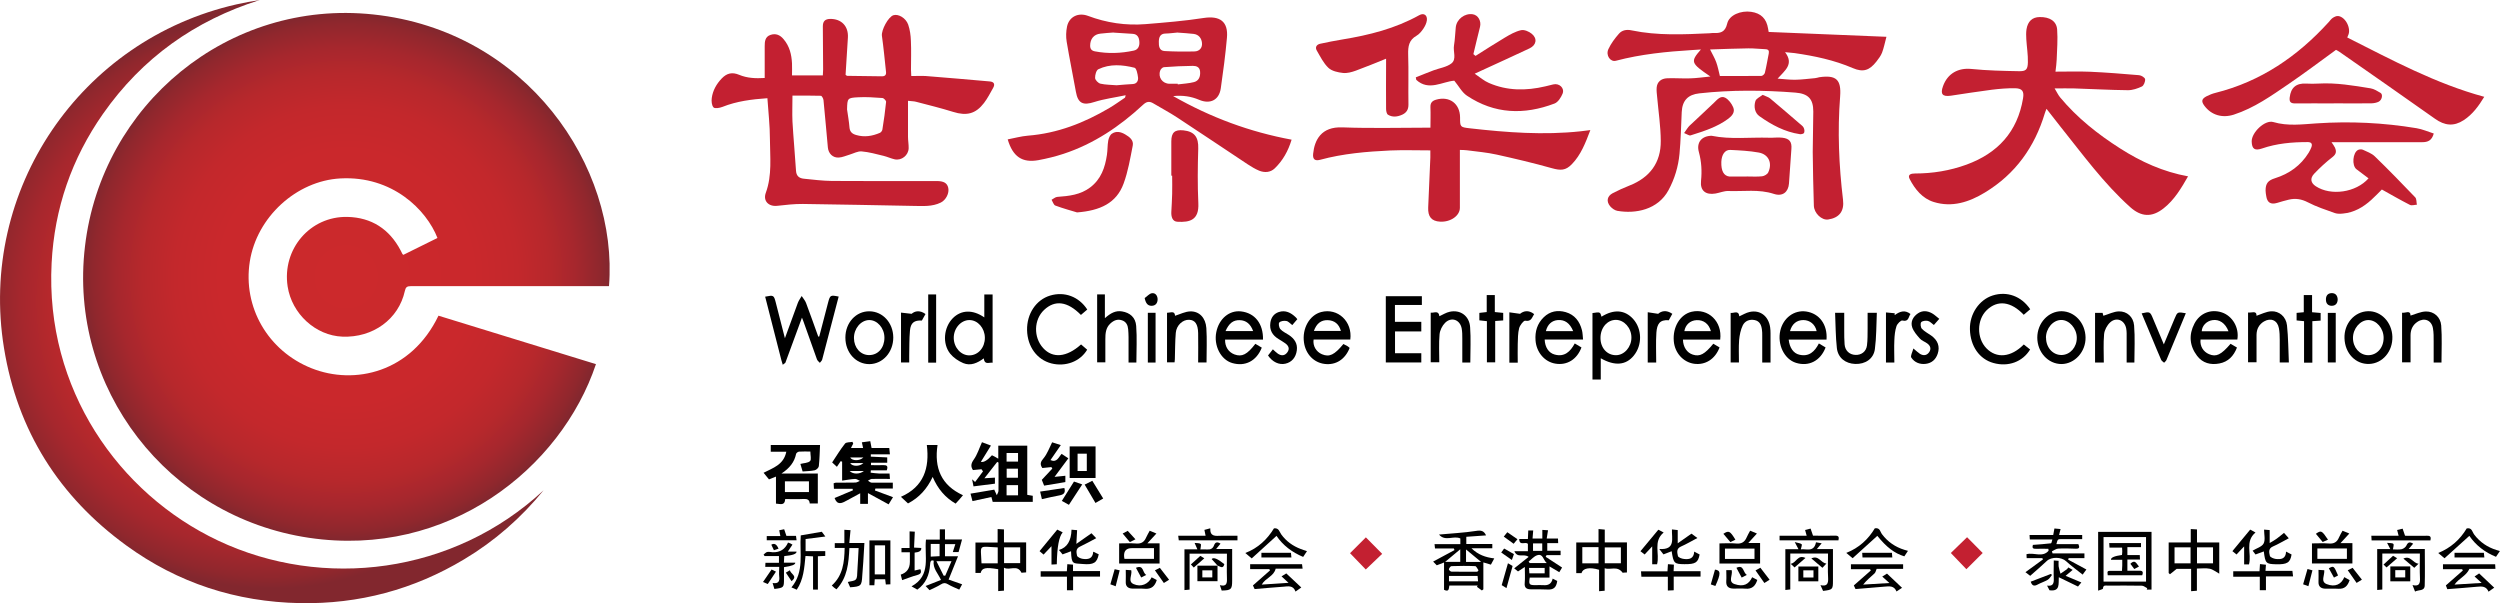 <svg xmlns="http://www.w3.org/2000/svg" xmlns:xlink="http://www.w3.org/1999/xlink" id="Layer_2" data-name="Layer 2" viewBox="0 0 268.31 64.74"><defs><style>      .logo-wcec-1 {        fill: #c32031;      }      .logo-wcec-2 {        fill: url(#radial-gradient-2);      }      .logo-wcec-3 {        fill: url(#radial-gradient);      }    </style><radialGradient id="radial-gradient" cx="37.16" cy="29.71" fx="37.16" fy="29.71" r="28.3" gradientUnits="userSpaceOnUse"><stop offset="0" stop-color="#cc292c"></stop><stop offset=".48" stop-color="#ca282c"></stop><stop offset=".65" stop-color="#c3282c"></stop><stop offset=".77" stop-color="#b7282c"></stop><stop offset=".87" stop-color="#a6272d"></stop><stop offset=".96" stop-color="#90272d"></stop><stop offset="1" stop-color="#82272e"></stop></radialGradient><radialGradient id="radial-gradient-2" cx="29.17" cy="32.37" fx="29.17" fy="32.37" r="30.81" xlink:href="#radial-gradient"></radialGradient></defs><g id="Layer_1-2" data-name="Layer 1"><g><g><path class="logo-wcec-3" d="m65.36,30.71c-2.74,0-5.44,0-8.14,0-4.38,0-8.75,0-13.13,0-.41,0-.55.11-.64.52-.67,3.03-3.42,5.03-6.7,4.9-2.88-.11-5.43-2.45-5.88-5.39-.61-4,2.41-7.55,6.42-7.46,2.58.06,4.5,1.3,5.71,3.6.07.13.12.26.19.38.01.03.05.04.1.09,1.21-.6,2.43-1.2,3.66-1.81-1.17-3.01-4.84-6.7-10.43-6.39-4.7.26-8.96,4.14-9.71,8.92-.77,4.89,1.95,9.59,6.62,11.45,4.64,1.85,10.71.44,13.63-5.64,5.63,1.73,11.26,3.46,16.9,5.2-3.75,11.2-15.87,20.85-30.79,18.64-15.19-2.25-25.86-16.07-24.05-31.28C10.9,11.23,24.48-.1,40.05,1.55c16.49,1.75,26.33,16.35,25.31,29.16Z"></path><path class="logo-wcec-2" d="m58.34,52.62c-2.41,2.96-5.25,5.45-8.53,7.41-5.42,3.25-11.3,4.82-17.61,4.7-6.84-.13-13.09-2.15-18.63-6.18C6.33,53.29,1.87,46.22.43,37.36-2.34,20.41,8.61,4.27,25.38.47c.83-.19,1.66-.34,2.5-.47-6.97,2.2-12.62,6.22-16.82,12.21-3.37,4.81-5.22,10.17-5.52,16.03-.7,13.49,7.18,24.73,17.87,29.78,11.25,5.31,25.24,3.61,34.93-5.4Z"></path></g><g><path class="logo-wcec-1" d="m97.84,8.16c.55,0,1.04-.03,1.53,0,2.29.18,4.57.38,6.85.58.47.04.59.3.37.69-.31.55-.6,1.12-.98,1.62-.9,1.18-1.88,1.41-3.31.96-1.32-.41-2.66-.74-4-1.09-.22-.06-.46-.05-.85-.1,0,1.33,0,2.59,0,3.85,0,.42.08.83.07,1.24-.02.76-.76,1.35-1.5,1.19-.4-.09-.78-.27-1.18-.37-.78-.19-1.57-.41-2.36-.48-.41-.04-.85.21-1.28.34-.39.11-.78.3-1.18.32-.64.04-1.11-.43-1.17-1.08-.16-1.7-.3-3.39-.47-5.09-.02-.17-.18-.46-.28-.46-1-.03-2.01-.02-3.05-.02,0,.97-.04,1.88,0,2.78.1,1.76.27,3.51.38,5.27.03.58.34.82.84.87,1,.1,2.01.23,3.01.24,3.74.03,7.49.01,11.23.01.78,0,1.14.21,1.26.73.13.57-.25,1.31-.8,1.58-.93.46-1.93.37-2.92.36-3.96-.07-7.92-.16-11.88-.21-.92-.01-1.84.1-2.76.2-.93.1-1.54-.53-1.22-1.4.69-1.89.45-3.84.44-5.77,0-1.44-.17-2.88-.27-4.38-1.7.12-3.29.32-4.82.93-.3.12-.82.21-.96.06-.2-.21-.24-.68-.19-1.02.11-.8.5-1.49,1.06-2.08.56-.59,1.14-.71,1.88-.4.86.36,1.76.4,2.74.34,0-1.16,0-2.28,0-3.4,0-.52.04-1.02.61-1.22.57-.2,1.04,0,1.42.46.64.75.85,1.64.9,2.58.02.41,0,.83,0,1.3h3.31c0-.21.03-.42.03-.63,0-1.54-.02-3.09-.03-4.63,0-.55.24-.79.79-.8,1.21-.01,1.97.78,1.9,2-.08,1.32-.16,2.65-.25,4,.05.03.12.11.18.11,1.24.02,2.49.03,3.73.05.33,0,.47-.16.43-.48-.14-1.29-.26-2.59-.44-3.87-.08-.59.68-2.05,1.25-2.21.52-.15,1.31.29,1.57,1.01.19.55.27,1.15.29,1.74.05,1.03.01,2.06.01,3.09,0,.21.02.43.03.68Zm-6.93,3.59c.09.64.21,1.29.26,1.93.04.48.3.69.72.81.88.26,1.72.12,2.54-.23.12-.05.25-.22.27-.35.16-.99.3-1.98.4-2.98.01-.13-.25-.4-.39-.41-.86-.06-1.74-.13-2.6-.08-1.17.06-1.17.11-1.2,1.29Z"></path><path class="logo-wcec-1" d="m183.55,8.2c-2.1-1.43-2.15-1.57-1-2.89-.37.03-.64.05-.91.06-2.77.17-5.52.44-8.21,1.15-.6.16-1.12-.58-.81-1.25.28-.6.69-1.15,1.13-1.65.33-.38.81-.48,1.36-.36,2.78.58,5.59.44,8.4.31.12,0,.24-.04.35-.03.76.04,1.29-.06,1.51-1.01.21-.92,1.47-1.42,2.57-1.26,1.06.15,1.65.74,1.82,1.81.02.11.04.23.06.35,4.17.17,8.31.34,12.64.52-.18.67-.28,1.2-.47,1.7-.13.34-.37.65-.6.95-.75.96-1.42,1.19-2.54.71-2-.86-4.1-1.3-6.24-1.61-.31-.04-.62-.06-1.03-.1.99,1.3-.03,1.97-.8,2.84.7.05,1.3.13,1.89.12.71-.01,1.42-.11,2.12-.17.16-.01.31-.07.46-.1,1.82-.26,2.38.25,2.24,2.07-.29,3.71-.13,7.4.31,11.08.15,1.22-.39,1.94-1.6,2.12-.68.1-1.51-.67-1.53-1.49-.06-1.92-.1-3.84-.12-5.76,0-1.45.06-2.89.06-4.34,0-1.36-.55-1.92-1.92-2.03-3.44-.27-6.88-.3-10.31.08-1.22.13-1.83.77-1.89,2-.07,1.5-.1,3.01-.24,4.5-.13,1.36-.52,2.67-1.18,3.89-1.14,2.11-3.54,2.56-5.49,2.22-.28-.05-.58-.27-.77-.49-.44-.53-.33-1.09.28-1.41.58-.3,1.17-.57,1.78-.81,2.19-.86,3.39-2.45,3.37-4.8-.01-1.57-.25-3.15-.39-4.72-.03-.33-.08-.67-.05-1,.05-.59.45-.97,1.13-1,.83-.03,1.66.04,2.49.01.68-.02,1.35-.12,2.16-.2Zm1.04-.04c1.48,0,2.96,0,4.44-.01.13,0,.35-.19.38-.33.17-.69.28-1.39.42-2.08.06-.3-.04-.45-.36-.46-.61-.02-1.22-.1-1.83-.09-1.35.02-2.7.07-4.11.12.26.52.5.92.66,1.36.17.46.26.95.4,1.51Z"></path><path class="logo-wcec-1" d="m234.84,18.91c-.75,1.31-1.48,2.54-2.62,3.44-1.27,1.01-2.42.94-3.61-.13-2.85-2.56-5.08-5.64-7.46-8.61-.49-.62-.97-1.24-1.51-1.93-.08.2-.14.33-.18.47-1.09,3.63-3.16,6.53-6.43,8.51-1.69,1.03-3.53,1.63-5.49,1.02-1.21-.37-2.02-1.36-2.59-2.47-.25-.49.16-.59.57-.59,1.9,0,3.74-.3,5.53-.95,3.36-1.23,5.47-3.52,6.07-7.11.13-.76-.08-1.08-.87-1.09-.83-.01-1.66.06-2.48.16-1.47.19-2.93.42-4.4.64-.9.13-1.15-.17-.84-1.02.49-1.37,1.64-1.99,3.04-1.85,1.69.17,3.39.21,5.09.24.78.02.96-.17.98-.95.02-.83-.12-1.65-.17-2.48-.02-.35-.03-.72.02-1.06.14-.87.63-1.31,1.41-1.32,1.07-.02,1.81.43,1.88,1.33.08,1.08-.01,2.17-.05,3.26-.01.37-.07.74-.13,1.27,1.27,0,2.5-.04,3.71.01,1.76.08,3.52.22,5.27.37.24.02.62.26.64.43.03.25-.14.68-.34.78-.47.22-1.01.41-1.52.4-1.92-.02-3.84-.13-5.75-.19-.65-.02-1.3,0-2.1,0,.23.38.38.7.59.96,1.83,2.2,4.04,3.95,6.44,5.48,2.24,1.43,4.61,2.51,7.31,3Z"></path><path class="logo-wcec-1" d="m125.92,10.32c4.05,2.3,8.22,3.84,12.7,4.67-.37,1.23-.95,2.25-1.81,3.08-.47.45-1.09.48-1.67.25-.43-.18-.84-.43-1.24-.69-2.52-1.67-5.03-3.36-7.56-5.02-.82-.54-1.7-1-2.55-1.51-.44-.27-.75-.2-1.13.16-2.49,2.31-5.27,4.18-8.52,5.25-.88.29-1.79.51-2.7.68-1.73.31-2.74-.37-3.29-2.23.73-.14,1.45-.34,2.17-.4,3.17-.25,6.03-1.37,8.74-2.97.58-.34,1.12-.74,1.68-1.11.02-.02.02-.07.07-.26-1.17.25-2.3.39-3.37.73-1.2.39-1.75.15-1.97-1.1-.32-1.79-.69-3.57-.99-5.37-.09-.53-.07-1.11.04-1.64.23-1.06,1.22-1.52,2.24-1.14,1.99.75,4.06,1.06,6.18.89,2.08-.17,4.18-.34,6.24-.66,1.74-.27,2.66.38,2.5,2.13-.16,1.81-.4,3.62-.66,5.42-.18,1.26-1.14,1.74-2.33,1.23-.85-.36-1.72-.5-2.77-.4Zm-6.41-6.83c-.42.03-.91.06-1.41.12-.7.07-1.1.57-1.1,1.29,0,.35.15.54.5.61,1.4.27,2.8.22,4.19-.08.49-.11.63-.53.59-.97-.03-.44-.21-.81-.74-.83-.65-.04-1.3-.08-2.03-.13Zm6.9,0c-.4.03-.85.1-1.3.11-.59,0-.73.39-.74.86-.01.47.03.99.63,1.02,1.07.06,2.15.07,3.22.04.52-.02.84-.4.78-.92-.05-.49-.34-.89-.89-.96-.55-.07-1.1-.09-1.71-.14Zm-6.56,5.66c.59-.05,1.16-.1,1.73-.13.45-.03.59-.37.56-.69-.04-.38-.17-1.01-.38-1.06-1.29-.32-2.63-.44-3.88.16-.23.11-.36.62-.35.94.01.22.33.55.57.61.57.13,1.17.12,1.74.17Zm6.55-.16v.07c.59-.08,1.19-.1,1.75-.25.52-.14.69-.59.65-1.12-.04-.51-.41-.62-.78-.62-1.04.01-2.07.06-3.11.14-.14.01-.34.21-.39.36-.26.72.23,1.41,1,1.42.3,0,.59,0,.89,0Z"></path><path class="logo-wcec-1" d="m170.68,13.97c-.52,1.37-1.01,2.65-1.98,3.65-.68.7-1.21.69-2.15.43-1.96-.55-3.94-1.02-5.93-1.46-1.04-.23-2.11-.32-3.17-.46-.23-.03-.46-.03-.77-.04v1.34c0,1.58,0,3.17,0,4.75,0,.04,0,.08,0,.12,0,.85-.99,1.55-2.12,1.49-.93-.05-1.33-.54-1.28-1.54.08-1.78.16-3.56.23-5.34.01-.25,0-.51,0-.77-1.48,0-2.9-.05-4.31.01-2.53.12-5.05.33-7.52,1-.56.15-.81-.06-.75-.64.15-1.49.87-2.93,3.14-2.84,3.12.12,6.25.03,9.45.03,0-.77.03-1.48,0-2.19-.02-.47.19-.69.6-.81,1.44-.42,2.57.42,2.58,1.9,0,1.03,0,1.05,1.05,1.17,3.96.45,7.92.75,11.9.32.31-.03.62-.08,1.05-.13Z"></path><path class="logo-wcec-1" d="m250.22,15.25c.17.26.29.41.37.58.18.4.16.7-.25,1.02-.7.54-1.36,1.15-1.97,1.79-.48.51-.37,1,.17,1.35,1.62,1.06,4.31.68,5.66-.85-.44-.33-.87-.65-1.3-.98-.51-.4-.4-1.78.18-2.07.14-.07.37-.08.51-.02.44.21.94.38,1.28.71,1.48,1.43,2.91,2.91,4.34,4.4.16.17.12.52.18.79-.25.01-.55.12-.75.02-1-.51-1.97-1.07-3.01-1.65-.32.32-.71.73-1.13,1.11-.87.79-1.85,1.36-3.04,1.47-.29.03-.61.04-.87-.05-.98-.35-1.99-.68-2.91-1.16-.68-.35-1.33-.45-2.04-.28-.42.1-.84.22-1.26.35-.68.2-1.06-.04-1.16-.74-.03-.2-.07-.39-.07-.59,0-.77.27-1.09,1.01-1.32,1.53-.48,2.76-1.36,3.61-2.73.11-.18.21-.38.29-.58.14-.37.02-.57-.39-.57-1.67,0-3.32.14-4.91.69-.77.26-1.08.05-1.1-.75-.03-.96,1.42-2.36,2.32-2.09,1.56.46,3.11.24,4.66.14,3.59-.24,7.16-.07,10.71.52.62.1,1.22.37,1.85.57-.21.77-.65.93-1.24.93-2.97,0-5.94,0-8.91,0-.24,0-.47,0-.81,0Z"></path><path class="logo-wcec-1" d="m251.93,4.03c4.77,2.4,9.46,4.94,14.69,6.36-.59.97-1.24,1.88-2.21,2.51-1.06.69-2.03.59-3.07-.15-3.4-2.41-6.83-4.79-10.25-7.18-.13-.09-.27-.16-.38-.22-1.71,1.24-3.36,2.49-5.08,3.66-1.86,1.27-3.7,2.58-5.88,3.29-1.24.4-2.41.06-3.16-.94-.36-.48-.31-.75.23-1.03.3-.15.62-.28.94-.36,4.87-1.22,8.81-3.91,12.15-7.58.15-.16.27-.35.45-.47.17-.11.39-.22.58-.2.81.09,1.44,1.38,1.06,2.1-.02.05-.04.1-.08.2Z"></path><path class="logo-wcec-1" d="m158.36,6c1.05-.66,2.08-1.33,3.14-1.96.55-.33,1.13-.66,1.74-.8.35-.08.86.14,1.16.39.62.51.49,1.21-.24,1.56-1.7.8-3.41,1.58-5.11,2.36-.19.09-.38.18-.78.36.59.4,1.02.78,1.52.99,1.96.86,4,.85,6.05.37.29-.07.58-.14.86-.21.64-.16,1.25.39,1,1-.17.41-.49.91-.86,1.05-3.26,1.24-6.44,1.14-9.4-.84-.54-.36-.87-1.02-1.36-1.61-1.27.09-2.74,1.15-4.08-.09-.02-.09-.03-.18-.05-.27.63-.25,1.26-.51,1.9-.75.64-.24,1.4-.34,1.92-.74.59-.46.16-1.29.28-1.94.11-.64.12-1.3.19-1.95.1-.87.96-1.52,1.82-1.39.59.09.94.74.78,1.36-.25.97-.47,1.94-.71,2.92.08.06.16.12.23.19Z"></path><path class="logo-wcec-1" d="m148.76,6.3c-1.12.45-2.17.89-3.24,1.28-.44.16-.94.3-1.39.25-.54-.06-1.19-.2-1.56-.55-.53-.5-.87-1.21-1.25-1.86-.2-.35-.02-.63.35-.72.79-.17,1.58-.33,2.38-.46,2.88-.47,5.69-1.17,8.27-2.61.48-.27.88-.02.82.54-.04.32-.2.64-.38.91-.2.29-.44.59-.74.76-.81.46-.91,1.14-.89,1.99.06,1.8,0,3.61.03,5.41,0,.54-.22.86-.67,1.07-.51.23-1.05.3-1.53,0-.14-.09-.2-.41-.2-.63-.02-1.58,0-3.17,0-4.75,0-.21,0-.43,0-.62Z"></path><path class="logo-wcec-1" d="m183.74,14.58c1.97.4,4.06.14,6.13.2.47.02.95-.06,1.42,0,.77.09,1.03.44.97,1.2-.08,1.24-.17,2.48-.26,3.72-.07.91-.68,1.42-1.62,1.11-1.62-.53-3.25-.25-4.88-.31-.46-.02-.92.19-1.39.27-1.05.18-1.66-.31-1.55-1.35.11-1.06.05-2.07-.23-3.1-.29-1.04.31-1.75,1.41-1.75Zm3.72,4.38s0-.01,0-.02c.55,0,1.11.04,1.66-.02.24-.03.57-.22.66-.43.46-1,.03-1.93-1.03-2.12-1-.18-2.03-.23-3.06-.28-.57-.02-.92.52-.95,1.28-.03.98.26,1.51.88,1.58.06,0,.12,0,.18,0,.55,0,1.1,0,1.66,0Z"></path><path class="logo-wcec-1" d="m115.57,22.79c-.56-.17-1.45-.41-2.31-.73-.18-.07-.27-.4-.4-.62.21-.11.41-.3.62-.31,1.25-.09,2.48-.22,3.53-1.02,1.16-.88,1.59-2.13,1.79-3.49.08-.51.05-1.03.14-1.53.05-.26.18-.59.38-.73.47-.33.98-.21,1.45.07.46.27.92.62.8,1.2-.27,1.37-.5,2.77-.98,4.07-.77,2.11-2.53,2.91-5.02,3.1Z"></path><path class="logo-wcec-1" d="m125.71,18.85c0-1.22,0-2.45,0-3.67,0-.95.36-1.29,1.3-1.19,1.21.13,1.63.75,1.59,1.96-.06,1.95-.08,3.91.01,5.86.09,1.8-.9,2.07-2.25,1.99-.54-.03-.67-.55-.65-1.04.03-.65.08-1.3.09-1.95.02-.65,0-1.3,0-1.96-.03,0-.07,0-.1,0Z"></path><path d="m107.02,49.58c-.43.55-.86,1.09-1.37,1.75.45-.03.78-.05,1.13-.07v.65c-.77.1-1.52.19-2.3.29-.05-.27-.1-.51-.15-.76.11.1.21.19.32.29.28-.38.57-.76.85-1.14-.05-.08-.11-.15-.16-.23-.3.03-.6.06-.92.09-.26-.4-.21-.7.09-1.13.38-.53.58-1.2.88-1.86.3.11.6.23.96.36-.38.62-.73,1.18-1.08,1.75q.47.11,1.19-.71c.09.05.2.1.3.15.1.06.2.11.38.22v-1.4h3.11v5.28c.21.04.38.07.59.1v.65h-4.3c-.04-.15-.08-.31-.14-.52-.66.14-1.31.29-2.03.44-.07-.26-.14-.51-.21-.8.87-.15,1.7-.29,2.55-.43.02.04.04.09.06.14.07.15.14.31.21.46.06-.16.18-.32.18-.48.02-1.01,0-2.02,0-3.03l-.15-.07Zm1.01,3.58h1.23v-1.09h-1.23v1.09Zm1.22-1.89v-.97h-1.21v.97h1.21Zm-1.22-1.73h1.23v-.92h-1.23v.92Z"></path><path d="m87.93,36.1c.32-1.22.63-2.44.95-3.65.21-.78.25-.8,1.13-.62-.59,2.25-1.17,4.51-1.77,6.76-.03.13-.17.23-.25.35-.11-.12-.26-.23-.31-.37-.49-1.35-.97-2.71-1.45-4.07-.03-.09-.07-.18-.16-.41-.62,1.7-1.2,3.27-1.78,4.84-.09.07-.18.14-.28.22-.05-.17-.11-.33-.15-.5-.58-2.27-1.16-4.54-1.74-6.81.91-.18.93-.17,1.14.63.31,1.22.62,2.44.98,3.83.5-1.38.94-2.59,1.39-3.8.1-.26.27-.49.41-.73.16.25.37.48.47.75.45,1.2.88,2.41,1.31,3.61.04,0,.08-.02.11-.02Z"></path><path d="m84.27,53.56c-.04.74-.52.52-.99.49v-2.9c-.29.12-.51.2-.75.3-.18-.22-.37-.45-.58-.71,1-.52,2.16-.85,2.44-2.26h-1.67v-.72h5.29c-.04.78-.05,1.53-.13,2.27-.02.17-.26.4-.44.44-.42.09-.85.09-1.3.13-.09-.32-.17-.58-.24-.81.37-.1.82-.09,1.04-.31.16-.16.03-.62.03-1.02-.42,0-.82-.02-1.2.01-.12,0-.31.14-.33.24-.18.88-.69,1.53-1.57,2.11h3.9v3.21h-.87c-.02-.39-.25-.5-.65-.48-.65.04-1.3.01-1.98.01Zm-.03-.75h2.58v-1.15h-2.58v1.15Z"></path><path class="logo-wcec-1" d="m250.47,11.1c-1.39,0-2.77-.02-4.16,0-.5,0-.62-.2-.57-.64.12-1.06.7-1.55,1.77-1.49.43.02.87.03,1.31,0,1.89-.11,3.75.21,5.6.51.37.06.73.29,1.07.49.27.16.17.74-.19.94-.23.12-.52.17-.79.18-1.35.02-2.69,0-4.04,0Z"></path><path d="m105.64,34.06v-2.46h.89v7.33c-.38-.06-.86.28-.95-.47-.67.5-1.41.84-2.2.51-.52-.22-1.05-.58-1.4-1.01-.87-1.09-.69-2.83.28-3.81.89-.89,2.12-.96,3.39-.08Zm.06,2.18c-.01-1.03-.76-1.89-1.66-1.89-.92,0-1.7.9-1.68,1.94.02,1.03.79,1.87,1.7,1.85.94-.02,1.65-.85,1.64-1.9Z"></path><path d="m171.8,38.44v2.29h-.89v-7.13c.82-.13.83-.12.97.39,1.32-.83,2.51-.74,3.4.25.96,1.07.99,2.8.06,3.93-.84,1.03-2.04,1.14-3.54.28Zm3.29-2.22c0-1.02-.78-1.89-1.67-1.89-.93,0-1.66.86-1.65,1.95,0,1.07.72,1.85,1.67,1.84.89,0,1.66-.89,1.65-1.9Z"></path><path d="m160.16,58.38v.46h-2.24c.72.7,1.51.98,2.45,1.09-.13.24-.23.44-.36.67-.26-.08-.5-.15-.81-.24v2.89l-.16.12-.53-.39s.05-.09.08-.14h-3.04c-.07.26.02.75-.57.46v-2.93c-.28.11-.51.2-.78.3-.14-.14-.27-.28-.39-.4.78-.42,1.54-.82,2.29-1.23-.02-.06-.05-.12-.07-.18h-2.02c-.02-.14-.03-.28-.05-.46h2.77v-.61c-.71-.35-1.62.37-2.29-.42,1.39-.13,2.69-.19,3.97-.39.54-.09.85-.02,1.08.48-.7.05-1.39.1-2.12.15v.77h2.81Zm-1.61,2.98s.09-.1.13-.15c-.12-.16-.23-.44-.35-.45-.85-.04-1.7-.03-2.55,0-.1,0-.25.2-.28.33-.02.07.17.26.27.26.93.02,1.85.01,2.78.01Zm.08,1.03c-.02-.24-.04-.41-.05-.58h-3.07v.58h3.12Zm-3.53-2.09h1.62v-1.35c-.53.44-1.02.85-1.62,1.35Zm3.86.01c-.61-.51-1.12-.93-1.62-1.34v1.34h1.62Z"></path><path d="m217.21,33.8c-1.37-1.46-2.83-1.64-3.99-.51-1.07,1.04-1.09,3-.03,4.09,1.09,1.12,2.64.98,4.01-.41.22.18.45.36.68.54-.81,1.33-2.35,1.89-3.93,1.45-1.51-.41-2.49-1.81-2.53-3.62-.04-1.64.99-3.17,2.45-3.63,1.53-.48,3.07.07,4.02,1.48-.22.19-.46.39-.69.59Z"></path><path d="m116.03,36.97c.22.19.44.38.65.56-.76,1.28-2.33,1.86-3.85,1.47-1.54-.4-2.56-1.8-2.6-3.56-.04-1.76.97-3.27,2.48-3.72,1.53-.46,3.08.11,3.98,1.5-.22.19-.45.39-.68.58-1.44-1.46-2.78-1.64-3.95-.54-1.11,1.04-1.16,2.93-.11,4.09,1.03,1.14,2.52,1.01,4.07-.38Z"></path><path d="m149.72,37.91h2.82v.99h-3.81v-7.11h3.87v.94h-2.89v1.81h2.83v1.03h-2.82v2.34Z"></path><path d="m165.78,36.44c.03.82.43,1.44,1.07,1.61,1.05.29,1.68-.3,2.16-1.19.27.16.5.3.72.43-.48,1.28-1.54,1.94-2.78,1.74-1.17-.18-2.06-1.22-2.15-2.5-.07-.95.18-1.8.88-2.48.67-.65,1.49-.8,2.36-.55.96.28,1.5.99,1.74,1.93.08.3.08.62.12,1.01h-4.11Zm3.06-.9c-.36-.87-.9-1.24-1.64-1.19-.65.05-1.11.46-1.29,1.19h2.93Z"></path><path d="m191.97,36.45c.09.87.51,1.48,1.15,1.62,1.03.24,1.64-.33,2.09-1.21.27.16.5.3.72.43-.55,1.44-1.8,2.08-3.18,1.65-1.26-.39-2.02-1.97-1.68-3.46.32-1.37,1.49-2.23,2.77-2.05,1.42.21,2.31,1.4,2.19,3.02h-4.06Zm.14-.91h2.86c-.16-.73-.72-1.18-1.42-1.19-.71,0-1.23.41-1.44,1.19Z"></path><path d="m135.54,36.45h-4.06c-.02.77.37,1.35,1.01,1.59.8.29,1.35.02,2.24-1.14.23.14.46.27.69.41-.57,1.44-1.79,2.06-3.18,1.65-1.23-.36-2-1.88-1.7-3.33.29-1.43,1.4-2.35,2.65-2.21,1.49.17,2.4,1.32,2.36,3.04Zm-4.01-.92h2.96c-.28-.77-.76-1.15-1.43-1.17-.7-.02-1.15.32-1.53,1.17Z"></path><path d="m144.92,36.44h-3.94c-.1.69.28,1.32.9,1.58.79.33,1.33.08,2.3-1.1.15.08.3.15.45.24.08.05.15.12.22.18-.48,1.23-1.48,1.87-2.68,1.72-1.16-.14-2.04-1.05-2.22-2.3-.22-1.5.59-2.94,1.84-3.27,1.78-.47,3.38,1.01,3.13,2.95Zm-3.91-.92h2.9c-.2-.74-.69-1.14-1.42-1.16-.7-.02-1.19.35-1.48,1.16Z"></path><path d="m184.62,36.45h-4c.02.8.43,1.41,1.06,1.61.75.24,1.27-.03,2.2-1.17.22.13.45.27.67.4-.48,1.26-1.53,1.92-2.74,1.75-1.16-.17-2.06-1.16-2.17-2.41-.14-1.53.68-2.88,1.91-3.17,1.78-.41,3.31,1.04,3.07,2.98Zm-1-.91c-.22-.79-.79-1.22-1.54-1.18-.68.03-1.19.49-1.31,1.18h2.86Z"></path><path d="m239.4,36.9c.21.12.42.25.68.4-.35.91-.94,1.53-1.89,1.71-.94.18-1.8-.04-2.39-.82-.81-1.07-.91-2.25-.29-3.45.59-1.14,1.77-1.6,2.95-1.21,1.14.38,1.88,1.64,1.66,2.91h-3.95c-.08.7.29,1.31.91,1.57.77.33,1.3.07,2.31-1.11Zm-.23-1.35c-.34-.88-.99-1.31-1.73-1.19-.63.1-1.11.6-1.14,1.19h2.88Z"></path><path d="m118.6,34.13c.6-.53,1.14-.82,1.81-.71.86.14,1.46.64,1.53,1.56.1,1.29.02,2.6.02,3.93h-.84c0-.92,0-1.83,0-2.74,0-.28-.02-.55-.04-.83-.04-.44-.21-.81-.66-.96-.49-.17-.89.01-1.25.34-.5.46-.54,1.07-.54,1.7,0,.81,0,1.62,0,2.47h-.88v-7.29h.83v2.53Z"></path><path d="m164.06,59.77c-.52-.41-1.18.19-1.53-.61h1.45v-.78c-.23-.31-.92.27-.93-.53h.93c.01-.31.03-.6.04-.92h.53c-.02.29-.04.55-.07.87h1.05v-.93c.24.01.42.02.61.04-.05.31-.09.57-.14.89h1.21c0,.18.02.32.02.49h-1.17v.82h1.43v.47h-1.51c-.03.06-.06.12-.09.18.57.38,1.15.75,1.76,1.15-.06.1-.16.27-.3.5-.34-.2-.68-.4-1.05-.62v1.2h-2.12c-.12.74-.06.81.61.81.28,0,.56-.02.83,0,.53.05.89-.12,1.02-.7.18.09.34.17.49.25-.1.72-.4.96-1.08.92-.57-.03-1.15-.02-1.72-.02-.47,0-.75-.14-.69-.7.05-.53.01-1.07.01-1.7-.27.18-.49.32-.73.48-.15-.13-.3-.25-.41-.33.53-.42,1.03-.82,1.55-1.23Zm1.95.67c-.41-.37-.4-1.05-1.03-.85-.35.11-.62.45-.92.68l.11.16h1.85Zm-.23.51h-1.68c.02.23.03.42.04.58h1.64v-.58Zm-.26-2.63h-.99v.8h.99v-.8Z"></path><path d="m90.73,36.23c0-1.6,1.14-2.84,2.59-2.82,1.43.02,2.54,1.24,2.55,2.81,0,1.59-1.13,2.85-2.57,2.86-1.45,0-2.57-1.24-2.57-2.84Zm4.19.01c0-1.03-.77-1.91-1.65-1.89-.88.02-1.63.91-1.62,1.94.01,1.04.71,1.82,1.63,1.82.96,0,1.64-.78,1.64-1.86Z"></path><path d="m251.62,36.31c-.06-1.57,1.06-2.86,2.51-2.91,1.4-.05,2.58,1.17,2.63,2.73.05,1.58-1.05,2.88-2.49,2.93-1.45.05-2.6-1.13-2.65-2.76Zm4.2-.05c0-1.02-.76-1.91-1.64-1.91-.87,0-1.65.91-1.65,1.92,0,1.03.72,1.84,1.62,1.85.95.01,1.67-.79,1.67-1.85Z"></path><path d="m221.25,39.07c-1.44,0-2.6-1.27-2.6-2.84,0-1.56,1.19-2.84,2.61-2.83,1.41.02,2.54,1.26,2.57,2.81.03,1.54-1.16,2.85-2.58,2.86Zm-1.66-2.81c0,1.05.74,1.86,1.68,1.84.91-.02,1.63-.84,1.62-1.85,0-1-.81-1.92-1.67-1.91-.88,0-1.65.91-1.64,1.92Z"></path><path d="m262,38.91h-.81c0-.73,0-1.48,0-2.22,0-.49.01-1-.08-1.48-.16-.86-.94-1.15-1.66-.67-.5.33-.73.82-.74,1.41-.01.97,0,1.93,0,2.94h-.91v-5.33c.36.07.89-.33.91.31.54-.16,1.09-.43,1.65-.44.86-.02,1.57.6,1.64,1.5.1,1.31.03,2.63.03,3.98Z"></path><path d="m235.16,61.05h-1.55c-.3.24-.51.41-.72.58-.05-.04-.09-.08-.14-.13v-3.28h2.37v-1.44c.25.01.46.02.67.04v1.4h2.39v3.35c-.39-.21-.69-.47-1.02-.53-.43-.09-.89-.02-1.38-.02v2.38c-.17.01-.36.03-.62.05v-2.4Zm-1.78-.59h1.72v-1.72h-1.72v1.72Zm2.41-1.72v1.72h1.72v-1.72h-1.72Z"></path><path d="m157.79,38.91h-.85c0-.87,0-1.71,0-2.56,0-.37,0-.76-.07-1.12-.19-.93-1.11-1.25-1.78-.58-.31.31-.55.8-.59,1.23-.09.98-.03,1.97-.03,3h-.92v-5.32c.37.04.85-.29.93.38.36-.16.72-.4,1.11-.48,1.14-.25,2.11.44,2.19,1.66.09,1.24.02,2.49.02,3.79Z"></path><path d="m241.26,33.54c.4.06.93-.26.92.35.51-.17,1.03-.45,1.57-.48.86-.05,1.6.58,1.7,1.51.14,1.31.14,2.63.2,3.98h-.98c0-.83,0-1.63,0-2.44,0-.41-.01-.83-.09-1.24-.15-.84-.86-1.15-1.6-.72-.54.32-.79.82-.8,1.43-.01.97,0,1.93,0,2.95h-.91v-5.34Z"></path><path d="m169.17,61.5v-3.28h2.39v-1.44c.27.03.49.05.67.06v1.37h2.38v3.23c-.17,0-.37.02-.46.03-.57-.79-1.3-.27-1.93-.48v2.41c-.21.02-.37.03-.6.05v-2.3c-1.02-.31-1.76-.17-1.88.36h-.57Zm.65-2.78v1.74h1.74v-1.74h-1.74Zm4.14.03h-1.73v1.7h1.73v-1.7Z"></path><path d="m107.76,58.21h2.37v3.22c-.18.02-.35.03-.5.04-.46-.93-1.24-.2-1.88-.54v2.46c-.21.02-.37.03-.62.05v-2.35c-1.34-.23-1.75-.15-1.88.4h-.56v-3.26h2.38v-1.45c.24.01.46.03.68.04v1.38Zm-2.42,2.25h1.74v-1.71c-2.16-.1-1.81-.37-1.74,1.71Zm4.15-1.72h-1.73v1.7h1.73v-1.7Z"></path><path d="m190.04,38.91h-.91c0-.99,0-1.96,0-2.92,0-.2,0-.39-.03-.59-.06-.5-.23-.94-.79-1.05-.55-.11-1.04.1-1.27.57-.23.48-.34,1.04-.39,1.57-.06.78-.02,1.58-.02,2.41h-.89v-5.32c.35.06.85-.33.93.37.37-.16.72-.39,1.11-.47,1.13-.25,2.03.45,2.2,1.66.03.21.04.43.04.65,0,1.03,0,2.05,0,3.13Z"></path><path d="m125.24,33.57c.38,0,.84-.26.87.32.55-.17,1.09-.46,1.65-.47.95-.02,1.63.68,1.71,1.78.08,1.22.02,2.44.02,3.7h-.9c0-1.07.02-2.11,0-3.15-.02-.97-.34-1.41-.97-1.43-.68-.03-1.36.59-1.43,1.4-.08.94-.07,1.9-.1,2.84,0,.1-.01.19-.03.33h-.81v-5.32Z"></path><path d="m99.38,57.91h1.48v-1.1h.56v1.09h1.83c-.13.46-.25.89-.37,1.35h-.62c.09-.29.17-.55.27-.85h-1.11v1.3h1.4c-.35.86-.66,1.63-1.01,2.5.45.16.93.33,1.45.51-.09.17-.18.34-.31.57-.42-.19-.84-.35-1.22-.58-.28-.17-.48-.15-.75.02-.38.24-.8.41-1.22.62-.15-.16-.29-.3-.42-.45.56-.22,1.1-.43,1.65-.65-.31-.7-.9-1.23-.78-2.06-.34-.13-.37.14-.39.44-.08,1.07-.44,2-1.37,2.66-.19-.11-.37-.21-.62-.35,2.16-1.19,1.35-3.24,1.55-5.02Zm1.9,3.87c.06,0,.11,0,.17,0,.21-.49.43-.98.67-1.55h-1.62c.29.57.53,1.07.78,1.56Zm-1.39-2.04c.37-.02.68-.04.95-.05v-1.31h-.95v1.37Z"></path><path d="m225.77,38.91h-.92v-5.33h.81c.03.13.07.28.08.31.58-.17,1.12-.46,1.67-.47.86-.02,1.55.58,1.63,1.51.11,1.31.03,2.63.03,3.98h-.83c0-1.06,0-2.1,0-3.14,0-.18-.02-.35-.05-.53-.18-.9-1.06-1.25-1.73-.63-.33.31-.6.82-.64,1.26-.09,1-.03,2.01-.03,3.04Z"></path><path d="m196.94,33.57h.99c0,.66,0,1.29,0,1.91,0,.49,0,.99.04,1.48.05.66.51,1.1,1.15,1.13.64.03,1.16-.34,1.25-1.01.08-.6.06-1.22.07-1.83,0-.55,0-1.1,0-1.68h.99c-.06,1.32-.04,2.62-.21,3.9-.14,1.05-1.04,1.63-2.11,1.59-1.05-.04-1.85-.65-1.97-1.7-.14-1.25-.13-2.51-.19-3.8Z"></path><path d="m230.45,63.13c-.19-.09-.37-.26-.56-.27-1.22-.02-2.45-.02-3.68-.01-.22,0-.49-.09-.51.31,0,.08-.29.14-.52.23v-6.31h5.73v6.2h-.51c.02-.05.03-.1.05-.15Zm-.13-.71v-4.78h-4.56v4.78h4.56Z"></path><path d="m100.1,51.18c-.61,1.3-1.46,2.23-2.65,2.85-.24-.22-.48-.45-.76-.71,2.45-1.08,3.09-3.08,2.78-5.56h1.15c-.37,2.46.39,4.32,2.73,5.39-.13.15-.26.3-.38.45-.13.15-.26.29-.41.45-1.12-.65-1.91-1.58-2.46-2.86Z"></path><path d="m219.17,59.9h-1.66c0-.13-.02-.28-.02-.42.8-.22,1.72.39,2.37-.37,0-.07-.01-.14-.02-.21-.44,0-.88-.02-1.31,0-.37.02-.45-.11-.35-.42.66-.05,1.3-.09,1.94-.17.06,0,.09-.23.15-.41h-2.42c0-.14-.02-.3-.03-.48h2.54c.04-.23.08-.44.13-.7.21.02.41.04.66.06-.06.23-.1.41-.16.64h2.48v.44c-.75,0-1.48,0-2.21,0-.42,0-.42.01-.56.54h2.36c.15.34.12.5-.27.49-.63-.02-1.27-.05-1.9-.01-.23.01-.44.19-.67.29.02.07.05.15.07.22h3.42v.51h-1.69c-.02.05-.04.1-.06.16.64.35,1.28.69,1.96,1.06-.08.11-.19.26-.4.55-.61-.49-1.23-.93-1.78-1.44-.49-.46-1.57-.49-2.06-.03-.57.54-1.17,1.05-1.79,1.6-.21-.16-.37-.28-.51-.39.64-.46,1.26-.91,1.88-1.37-.03-.05-.05-.11-.08-.16Z"></path><path class="logo-wcec-1" d="m189.17,10.18c.36.17.62.23.8.38,1.08.9,2.14,1.82,3.2,2.73.15.13.33.25.41.42.08.16.11.39.04.55-.04.1-.3.16-.45.14-1.62-.24-3.03-1-4.34-1.93-.51-.36-.62-1.04-.43-1.63.09-.27.5-.44.77-.66Z"></path><path class="logo-wcec-1" d="m180.75,14.27c.27-.37.4-.61.58-.78.87-.83,1.77-1.63,2.63-2.47.35-.34.71-.79,1.2-.53.37.2.69.63.86,1.04.21.5-.12.9-.53,1.21-1.21.9-2.63,1.34-4.05,1.79-.15.05-.36-.12-.69-.25Z"></path><path d="m139.24,34.25c-.18.21-.36.42-.55.64-.22-.16-.4-.4-.63-.44-.24-.05-.61,0-.76.16-.11.12-.03.56.12.72.24.27.61.42.92.63.58.39.94.91.84,1.64-.1.77-.55,1.28-1.22,1.43-.68.16-1.4-.18-1.87-.88.17-.21.33-.42.52-.66.19.17.35.34.54.47.36.24.72.24,1-.13.29-.38.16-.71-.19-.97-.24-.18-.5-.32-.75-.48-.65-.4-.98-.95-.87-1.74.08-.56.37-.97.9-1.15.72-.24,1.31.07,1.82.56.06.05.1.12.16.19Z"></path><path d="m208.13,34.22c-.23.26-.41.46-.58.66-.23-.17-.42-.39-.65-.44-.23-.05-.59,0-.71.14-.11.14-.06.56.07.7.28.3.66.49,1,.73.72.51.96,1.18.7,1.96-.21.62-.64,1-1.28,1.08-.63.08-1.21-.15-1.55-.67-.12-.17.12-.58.22-.98.33.27.51.45.71.58.37.22.74.18.99-.19.24-.36.12-.69-.21-.93-.25-.19-.59-.29-.79-.52-.33-.37-.68-.77-.83-1.22-.19-.59.09-1.13.62-1.49.49-.33,1.02-.28,1.52,0,.27.15.49.38.77.59Z"></path><path d="m234.59,33.62c-.58,1.41-1.16,2.8-1.74,4.2-.11.27-.22.55-.34.82-.05.11-.17.2-.25.29-.1-.1-.25-.18-.31-.3-.33-.74-.63-1.49-.94-2.23-.39-.92-.77-1.85-1.16-2.77.89-.2.91-.19,1.23.59.36.87.73,1.74,1.15,2.74.41-.98.78-1.86,1.14-2.73.32-.77.32-.77,1.23-.61Z"></path><path d="m117.58,47.91v3.39h-2.78v-3.39h2.78Zm-1.93.78v1.86h.99v-1.86h-.99Z"></path><path d="m91.24,63.03c-.08-.18-.17-.38-.25-.57.31-.09.69-.08.86-.27.17-.18.14-.56.16-.85.06-.83.09-1.65.14-2.52h-.99c-.08,1.59-.2,3.17-1.39,4.43-.1-.07-.17-.12-.25-.18-.08-.06-.15-.13-.25-.23,1.2-1.08,1.35-2.51,1.38-4.03h-1.06v-.52h1.03v-1.43c.25.02.45.03.66.04-.04.47-.08.9-.13,1.38h1.62c-.04.67-.08,1.35-.12,2.03-.03.49-.08.99-.11,1.48-.06,1.09-.13,1.16-1.3,1.24Z"></path><path d="m131.12,63.39c-.06-.17-.12-.35-.2-.59.73.19.78-.21.76-.75-.03-.86,0-1.73,0-2.63h-4.01v3.86c-.19.02-.36.03-.55.05v-4.37h1.39c-.1-.22-.17-.39-.3-.69.26.03.51,0,.65.11.08.06-.01.35-.03.59.17,0,.44-.02.71,0,.36.03.62-.08.75-.43.14-.39.37-.4.7-.19-.14.17-.28.34-.47.57h1.72v3.38c0,.95-.1,1.06-1.11,1.08Z"></path><path d="m159.56,33.49v-1.82h.87v1.82c.31.03.58.06.9.09v.81c-.27.02-.54.04-.86.06v4.44h-.89v-4.42c-.29-.03-.54-.06-.81-.09v-.8c.25-.03.49-.06.8-.09Z"></path><path d="m248.17,38.92h-.89v-4.45c-.3-.03-.53-.05-.8-.08v-.81c.24-.02.47-.04.77-.07v-1.84h.89v1.84c.34.03.61.05.92.08v.82c-.28.02-.55.04-.89.06v4.47Z"></path><path d="m193.02,58.94c-.14-.26-.22-.41-.4-.76.36.1.6.11.74.23.07.06-.05.34-.09.55.57-.09,1.41.36,1.63-.76.21.04.37.06.61.11-.18.22-.33.39-.52.62h1.73c0,1.16,0,2.26,0,3.37,0,.96-.02.99-1.06,1.12-.08-.18-.17-.37-.28-.62.7.16.85-.15.82-.76-.05-.86-.01-1.73-.01-2.63h-4.05v3.85c-.16.02-.33.03-.53.06v-4.38h1.42Z"></path><path d="m259.19,63.48c-.11-.27-.18-.45-.27-.69.72.18.83-.17.8-.76-.04-.86-.01-1.73-.01-2.62h-4.03v3.86c-.18.02-.35.03-.55.05v-4.39h1.41c-.12-.22-.19-.37-.35-.67.29.04.55,0,.67.11.09.08-.01.36-.04.59.24,0,.6.05.94-.02.19-.04.43-.22.51-.4.17-.38.38-.4.72-.19-.15.17-.29.34-.48.57h1.73c0,1.33.03,2.62-.01,3.92-.02.63-.64.43-1.04.65Z"></path><path d="m85.51,63.29c-.2-.09-.37-.16-.57-.25,1.41-1.68.86-3.69,1-5.58.73-.13,1.46-.25,2.26-.39.08.11.2.28.38.51-.74.09-1.41.18-2.12.27v1.3h2.11v.51c-.25.01-.49.03-.79.04v3.58h-.52v-3.57c-.26-.01-.5-.03-.81-.04-.13,1.27-.2,2.52-.94,3.62Z"></path><path d="m100.47,38.92h-.85v-7.32h.85v7.32Z"></path><path class="logo-wcec-1" d="m146.57,61.11c-.54-.56-1.13-1.17-1.68-1.74.55-.55,1.14-1.14,1.7-1.7.54.55,1.14,1.16,1.75,1.77-.54.51-1.15,1.1-1.76,1.68Z"></path><path d="m262.65,63.22c-.06-.16-.12-.3-.15-.39.63-.55,1.22-1.08,1.82-1.6-.02-.05-.05-.09-.07-.14h-2.06v-.53h5.6c0,.14.02.29.03.49h-2.79c-.36.78-1.13,1.01-1.6,1.69.98-.06,1.88-.11,2.91-.18-.29-.27-.5-.46-.76-.69.15-.1.29-.2.49-.33.52.49,1.05.99,1.62,1.53-.23.16-.4.28-.61.43-.25-.6-.72-.58-1.23-.53-1.04.1-2.08.17-3.19.26Z"></path><path d="m114.33,51.74c-.76.13-1.49.25-2.27.38-.09-.22-.19-.47-.25-.62.41-.44.77-.82,1.13-1.21l-.1-.16c-.32.03-.64.07-.97.1-.29-.41-.19-.68.14-1.06.39-.47.6-1.09.91-1.7.29.09.59.19.93.3-.39.57-.75,1.08-1.11,1.61.7.3.86-.3,1.2-.67.23.15.45.3.72.48-.48.65-.95,1.27-1.48,1.99.45-.05.79-.08,1.16-.12v.66Z"></path><path d="m204.16,63.07c-.25.17-.41.27-.62.41-.25-.63-.76-.57-1.28-.52-1.02.09-2.05.17-3.12.26-.06-.13-.13-.28-.18-.39.63-.55,1.22-1.08,1.82-1.6l-.07-.14h-2.06v-.53h5.6v.49h-2.84c-.09.21-.12.4-.24.5-.4.37-.83.71-1.21,1.19.89-.05,1.78-.11,2.82-.17-.31-.27-.52-.47-.77-.69.18-.11.32-.2.51-.32.52.49,1.04.98,1.62,1.53Z"></path><path d="m135.42,62.74c.97-.07,1.86-.13,2.87-.19-.3-.28-.51-.47-.75-.69.18-.11.32-.2.51-.32.53.5,1.04.98,1.61,1.51-.22.15-.38.27-.62.44-.25-.71-.81-.56-1.33-.52-1,.07-2.01.16-3.06.25-.06-.13-.13-.28-.18-.39.63-.56,1.23-1.08,1.83-1.61-.02-.05-.05-.09-.07-.14h-2.06v-.53h5.57c.02.13.03.29.06.48h-2.89c-.2.83-1.07.98-1.49,1.7Z"></path><path class="logo-wcec-1" d="m211.11,57.65c.55.55,1.12,1.13,1.68,1.7-.57.56-1.16,1.15-1.75,1.74-.54-.57-1.11-1.16-1.67-1.74.54-.53,1.13-1.1,1.74-1.69Z"></path><path d="m93.3,58h2.26v4.71c-.16,0-.31.02-.49.02-.02-.19-.05-.35-.07-.56h-1.12c-.01.23-.03.42-.04.64h-.53v-4.82Zm1.69,3.65v-3.12h-1.11v3.12h1.11Z"></path><path d="m202.4,33.53c.33.03.64.06.95.09,0,.07,0,.13-.01.2.54-.38,1.08-.61,1.7-.12-.23.32-.18.87-.87.7-.16-.04-.54.34-.63.6-.16.48-.21,1-.23,1.51-.04.79,0,1.57,0,2.4h-.9v-5.37Z"></path><path d="m162.89,38.92h-.9v-5.4c.34.05.66.09,1.15.16.35-.29.89-.46,1.51.03-.24.37-.3.83-.96.71-.17-.03-.56.48-.65.8-.14.54-.13,1.13-.15,1.7-.02.65,0,1.3,0,2Z"></path><path d="m177.76,38.91h-.92v-5.4c.34.05.66.1,1.12.17.34-.3.87-.45,1.52,0-.13.23-.25.47-.38.69-.98-.08-1.26.41-1.33,1.32-.07,1.04-.02,2.09-.02,3.21Z"></path><path d="m248.12,58.32c.63,0,1.22-.04,1.81.01.56.05.89-.15,1.1-.65.1-.23.23-.45.38-.72.24.1.47.19.73.3-.3.33-.58.62-.95,1.03h1.28v2.18h-4.34v-2.15Zm.59,1.66h3.17v-1.12h-3.17v1.12Z"></path><path d="m123.15,58.31h1.3v2.17h-4.34v-2.16c.59,0,1.2-.04,1.8.01.56.05.89-.15,1.1-.65.1-.23.24-.45.38-.72.24.1.47.19.72.3-.3.32-.57.62-.96,1.04Zm.7.52c-.82,0-1.6,0-2.38,0q-.87,0-.83.86c0,.09.03.19.04.29h3.17v-1.15Z"></path><path d="m187.84,56.96c.26.11.47.2.72.3-.3.33-.57.62-.93,1.02h1.27v2.2h-4.36v-2.16c.58,0,1.19-.05,1.79.01.59.06.93-.17,1.14-.68.09-.22.22-.42.36-.69Zm-2.71,3.03h3.17v-1.11h-3.17v1.11Z"></path><path d="m99.33,33.7c-.15.26-.27.48-.39.7-.82-.04-1.2.23-1.28,1.08-.08.9-.06,1.82-.08,2.72,0,.22,0,.43,0,.7h-.88v-5.35c.31.04.65.08,1.14.13.34-.3.87-.43,1.5.03Z"></path><path d="m181.54,57.28c.21.15.4.29.63.46-.66.35-1.2.67-1.77.92-.52.23-.39.66-.32,1.01.03.15.41.3.65.32.55.07,1.06-.02,1.1-.79.23.12.41.22.58.31-.16.87-.45,1.05-1.63,1.04-1.1-.01-1.17-.09-1.37-1.39-.28.11-.55.21-.88.34-.11-.15-.24-.31-.45-.58,1.79.12,1.32-1.14,1.36-2.1.25.03.44.05.62.07v1.42c.54-.38,1.02-.72,1.48-1.04Z"></path><path d="m245.64,57.77c-.62.32-1.14.64-1.7.88-.52.22-.41.65-.33,1,.03.16.41.31.64.34.54.06,1.07.01,1.1-.79.24.12.42.22.59.31-.14.88-.48,1.08-1.67,1.05-1.08-.03-1.15-.1-1.31-1.38-.3.11-.58.22-.89.33-.12-.16-.24-.31-.31-.41.42-.26.99-.41,1.18-.77.2-.38.05-.96.05-1.49.23.02.42.04.6.05v1.39c.29-.17.54-.31.77-.48.24-.17.46-.37.77-.61.15.18.32.36.51.58Z"></path><path d="m113.66,59.02q1.29-.37,1.34-2.17c.19.01.37.03.6.05-.03.44-.05.87-.08,1.47.61-.43,1.09-.77,1.62-1.14.15.15.31.32.51.53-.61.32-1.17.64-1.75.91-.48.22-.37.64-.31.96.03.16.39.32.62.35.54.07,1.07.02,1.12-.77.23.11.41.2.59.28-.18.9-.53,1.15-1.73,1.04-1-.1-1.2.12-1.24-1.37-.3.11-.59.22-.91.34-.11-.14-.24-.29-.4-.49Z"></path><path d="m182.51,61.29v.59h-2.88v1.47c-.18,0-.39.02-.63.03v-1.48h-2.84c-.02-.21-.03-.37-.04-.58h2.84c.02-.27.03-.49.05-.77.21.02.41.03.64.05-.01.24-.02.44-.03.7h2.9Z"></path><path d="m239.68,61.89v-.58h2.82c.02-.27.03-.5.05-.77.22.02.42.04.64.07-.02.23-.03.42-.05.66h2.89c.02.21.04.37.07.59h-2.91v1.48h-.66v-1.44h-2.84Z"></path><path d="m115.15,63.35h-.64v-1.46h-2.82v-.58h2.81c.02-.27.03-.49.05-.76.2.02.39.03.61.05v.69h2.9v.59h-2.89v1.48Z"></path><path d="m249.83,33.58h.85v5.32h-.85v-5.32Z"></path><path d="m84.55,58.22c.09.03.18.06.27.1.07.03.13.07.23.13-.16.24-.31.46-.5.75h.94q.02.37-1.32.48c-.01.21-.02.44-.04.71h1.22q.05.3-1.21.48c0,.42,0,.85,0,1.28,0,.91-.02.93-1.03,1.06-.05-.19-.11-.38-.19-.64.61.1.78-.17.71-.7-.04-.33,0-.66,0-1.03h-1.5c0-.17.02-.29.02-.44h1.45v-.72h-1.54c-.04-.05-.07-.11-.11-.16.13-.1.25-.25.39-.28.19-.04.39.02.59.03q1.17.04,1.64-1.03Z"></path><path d="m136.73,56.7c.53-.05.57.35.77.64.53.74,1.25,1.26,2.1,1.58.2.08.41.14.67.23-.14.21-.27.41-.41.62-1.2-.5-2.17-1.24-2.86-2.26-.9.82-1.77,1.61-2.66,2.42-.27-.22-.45-.38-.69-.58,1.38-.53,2.36-1.47,3.08-2.65Z"></path><path d="m262.36,59.92c-.27-.22-.44-.37-.68-.57,1.35-.55,2.35-1.45,3.06-2.64.57-.1.58.36.8.66.61.81,1.42,1.36,2.39,1.66.11.03.22.07.37.11-.15.22-.28.41-.42.62-1.19-.48-2.16-1.23-2.86-2.25-.9.81-1.78,1.61-2.67,2.41Z"></path><path d="m201.22,56.7c.56-.09.56.37.77.64.61.81,1.42,1.37,2.4,1.67.11.03.22.07.38.11-.15.22-.27.41-.39.59-1.06-.33-1.9-.97-2.9-2.2-.88.8-1.77,1.6-2.65,2.4-.27-.23-.45-.38-.68-.57,1.37-.54,2.36-1.46,3.07-2.65Z"></path><path d="m123.19,33.57h.83v5.34h-.83v-5.34Z"></path><path d="m98.11,58.77c.31.02.54.03.76.04q.07.43-.71.5v1.92c.2-.05.4-.09.62-.14.14.35.04.52-.33.62-.53.14-1.04.35-1.63.55-.05-.2-.1-.39-.15-.59q.98-.31.98-1.37v-1.03h-.9v-.46h.87v-1.78c.24.01.42.02.56.03-.03.6-.05,1.14-.08,1.72Z"></path><path d="m222.44,61.17c-.25.21-.46.38-.75.63.6.25,1.13.48,1.69.71-.13.16-.24.3-.36.44-.66-.32-1.31-.64-2.06-1-.05.69.18,1.56-1,1.4-.05-.1-.14-.26-.26-.5.65.09.74-.25.72-.76-.03-.63,0-1.26,0-1.94.18.01.34.03.52.04,0,.21-.02.41,0,.59.04.27.13.53.2.79.23-.16.45-.31.68-.47.05-.03.08-.09.16-.2.14.08.29.17.46.26Z"></path><path d="m190.99,57.98v-.48h2.91c-.06-.22-.11-.4-.17-.62.19-.05.37-.09.59-.15.09.26.17.5.26.76.79,0,1.58.02,2.37,0,.37-.01.45.14.36.5h-6.31Z"></path><path d="m132.81,57.51v.48h-6.3c-.02-.13-.04-.29-.06-.49h2.94c-.05-.22-.08-.4-.13-.63.18-.05.36-.09.63-.17-.04.94.59.81,1.16.8.57-.01,1.14,0,1.76,0Z"></path><path d="m260.84,58h-6.31c0-.13-.02-.3-.03-.5h2.93c-.06-.22-.11-.4-.16-.62.19-.05.37-.09.59-.14.09.27.17.5.26.76.8,0,1.59.02,2.37,0,.39-.01.43.16.35.52Z"></path><path d="m177.84,60.56h-.52v-1.92c-.32.34-.55.59-.81.87-.17-.13-.33-.26-.45-.35.63-.76,1.25-1.51,1.92-2.31.13.07.33.17.57.3-1.16.97-.4,2.25-.71,3.42Z"></path><path d="m241.37,60.57h-.52v-1.93c-.33.35-.56.59-.82.87-.16-.13-.31-.26-.44-.36.63-.76,1.25-1.51,1.91-2.31.15.08.34.19.57.31-1.17.98-.39,2.27-.7,3.42Z"></path><path d="m114.05,57.14q-.59.66-.63,3.42c-.18,0-.36.02-.57.03,0-.34,0-.63,0-.92s0-.59,0-1.05c-.33.35-.57.61-.85.9-.16-.14-.3-.26-.43-.37.63-.77,1.25-1.52,1.9-2.31.15.08.36.18.57.29Z"></path><path d="m185.27,61.19h.58c.15.52-.44,1.25.32,1.5.95.32,1.52.03,1.88-.74.18.09.36.19.55.29-.2.65-.57,1-1.26.94-.43-.04-.87,0-1.3-.01-.52-.01-.81-.23-.77-.81.03-.39,0-.78,0-1.18Z"></path><path d="m120.82,61.16c.21.01.41.02.59.04.13.52-.42,1.2.26,1.49.79.35,1.58,0,1.93-.73.18.1.36.19.55.29-.2.66-.57.99-1.27.94-.45-.04-.91,0-1.36-.02-.46-.02-.73-.24-.7-.75.02-.39,0-.79,0-1.26Z"></path><path d="m130.67,60.69v1.69h-2.16v-1.67h2.18l-.02-.02Zm-.56,1.28v-.76h-1.07v.76h1.07Z"></path><path d="m248.83,61.16c.23.01.44.03.62.04.06.54-.43,1.22.26,1.49.91.36,1.58.02,1.89-.75.18.1.37.21.57.32-.2.61-.53.97-1.21.93-.47-.03-.95,0-1.42-.01-.46-.02-.73-.24-.71-.74.02-.41,0-.82,0-1.27Z"></path><path d="m195.15,62.39h-2.14v-1.59h2.14v1.59Zm-.52-1.18h-1.09v.77h1.09v-.77Z"></path><path d="m256.54,62.39v-1.6h2.14v1.6h-2.14Zm.53-1.2v.78h1.07v-.78h-1.07Z"></path><path d="m115.26,51.68c.21.07.49.17.89.31-.49.75-.95,1.46-1.43,2.19-.33-.19-.58-.32-.76-.42.44-.7.86-1.37,1.3-2.07Z"></path><path d="m116.41,52.01c.24-.12.49-.25.82-.41.39.64.77,1.25,1.17,1.9-.33.19-.58.33-.83.48-.39-.66-.76-1.29-1.16-1.97Z"></path><path d="m114.23,52.37c.16.55-.1.72-.54.8-.6.11-1.2.25-1.87.4-.06-.26-.12-.52-.19-.81.9-.13,1.75-.26,2.61-.39Z"></path><path d="m82.29,57.99v-.46h1.46c-.04-.22-.08-.4-.12-.62.17-.03.34-.07.53-.11.08.24.15.46.24.71h1.03c.02.14.03.28.06.47h-3.19Z"></path><path d="m135.38,59.83v-.5h3.17c.01.13.03.3.05.5h-3.23Z"></path><path d="m263.43,59.33h3.15c.01.14.03.3.05.5h-3.2v-.5Z"></path><path d="m199.86,59.33h3.19c.01.15.02.31.04.5h-3.2c0-.16-.02-.31-.03-.5Z"></path><path d="m122.85,31.99c.26-.18.49-.47.77-.52.39-.06.61.27.62.64,0,.4-.2.7-.64.71-.43,0-.63-.27-.75-.83Z"></path><path d="m161.68,63.12c-.22-.14-.38-.23-.51-.32.23-.79.44-1.55.67-2.35.16.09.31.18.5.29-.22.78-.43,1.55-.66,2.38Z"></path><path d="m250.89,32.1c0,.43-.2.71-.63.72-.39,0-.62-.23-.63-.63-.02-.41.16-.71.59-.73.43-.02.64.25.67.65Z"></path><path d="m217.94,62.43c.73-.28,1.44-.56,2.16-.83l.13.1c-.15.18-.27.41-.45.52-.35.21-.76.33-1.12.53-.37.2-.58.09-.71-.31Z"></path><path d="m251.97,61.2c.18-.09.32-.16.52-.26.32.41.64.82,1,1.27-.22.13-.4.24-.57.35-.32-.46-.62-.89-.95-1.36Z"></path><path d="m188.93,60.93c.35.45.66.85.99,1.29-.2.13-.38.24-.56.35-.32-.45-.62-.88-.95-1.35.14-.08.3-.17.52-.29Z"></path><path d="m125.47,62.22c-.21.13-.37.23-.56.35-.32-.45-.63-.89-.96-1.36.15-.08.32-.16.53-.27.33.43.65.84.99,1.28Z"></path><path d="m119.73,62.92c-.25-.09-.41-.15-.56-.21.16-.55.3-1.06.46-1.62.16.04.31.07.54.12-.14.56-.28,1.09-.43,1.7Z"></path><path d="m184.1,62.89c-.18-.06-.32-.11-.49-.17.15-.55.3-1.07.45-1.59.63.08.64.43.04,1.76Z"></path><path d="m247.74,62.91c-.25-.09-.4-.14-.56-.2.16-.55.31-1.07.47-1.64.16.04.32.09.53.14-.15.57-.28,1.1-.43,1.69Z"></path><path d="m81.89,62.46c.33-.48.62-.9.92-1.34.15.08.29.14.47.23-.3.45-.58.87-.88,1.33-.16-.07-.31-.13-.51-.22Z"></path><path d="m162.86,57.87c-.16.19-.28.33-.41.49-.36-.26-.69-.5-1.06-.77.12-.15.23-.29.38-.47.36.25.71.49,1.09.75Z"></path><path d="m161.11,59.31c.1-.14.19-.26.32-.44.34.2.67.39,1.05.6-.07.21-.14.4-.22.63-.4-.28-.76-.53-1.14-.8Z"></path><path d="m121.26,58.18c-.27-.32-.51-.61-.77-.92.17-.09.34-.18.54-.29.27.3.53.58.83.91-.23.11-.39.2-.6.3Z"></path><path d="m184.96,57.29c.58-.38.71-.32,1.29.63-.17.08-.35.17-.54.26-.26-.3-.5-.59-.75-.89Z"></path><path d="m249.85,57.92c-.21.09-.37.17-.57.25-.24-.29-.48-.59-.73-.88.56-.4.64-.36,1.3.63Z"></path><path d="m130.69,60.72c-.22-.24-.43-.48-.65-.72q.29-.33,1.36.55c-.14.57-.46.23-.73.15,0,0,.02.02.02.02Z"></path><path d="m194.4,59.93c.81-.38,1,.5,1.62.55-.19.2-.3.32-.43.46-.38-.32-.73-.62-1.19-1.01Z"></path><path d="m259.58,60.49c-.24.23-.35.33-.47.45-.37-.31-.72-.62-1.17-.99.79-.38,1,.5,1.64.55Z"></path><path d="m128.12,60.91c-.12-.13-.21-.22-.31-.33.35-.31.66-.6,1.01-.92.13.08.27.16.43.26-.38.34-.74.65-1.13.99Z"></path><path d="m192.18,60.51c.63-.1.73-1.03,1.59-.63-.43.37-.79.69-1.17,1.02-.11-.1-.21-.19-.42-.39Z"></path><path d="m256.83,59.65c.13.08.26.15.44.26-.4.35-.76.66-1.14.99-.11-.1-.21-.19-.32-.31.35-.32.67-.63,1.02-.94Z"></path><path d="m186.92,61.98c-.19-.35-.35-.66-.56-1.04.82-.39.69.52,1.12.76-.25.12-.41.21-.56.29Z"></path><path d="m121.91,60.94c.87-.37.68.53,1.11.76-.22.12-.37.2-.54.28-.19-.35-.36-.67-.57-1.05Z"></path><path d="m250.93,61.76c-.14.07-.29.15-.44.23-.2-.36-.37-.68-.55-1,.53-.28.54-.28.99.77Z"></path><path d="m84.95,62.37c-.22-.33-.41-.61-.61-.91.13-.08.26-.15.44-.26.06.41.89.61.17,1.17Z"></path><path d="m83.55,58.89c-.19.06-.33.11-.49.16-.1-.22-.19-.41-.28-.59q.48-.3.78.44Z"></path><path d="m93.9,52.64c.02-.07.04-.14.05-.21h1.87v-.63c-.78,0-1.53.01-2.27,0-.14,0-.27-.14-.4-.21.14-.07.28-.18.42-.19.63-.02,1.26,0,1.94,0-.02-.23-.03-.39-.04-.58-.41,0-.76.01-1.12,0-.3-.01-.61-.06-.91-.09,0-.08.01-.16.02-.25h1.71c.17-.47,0-.57-.36-.56-.44.02-.89,0-1.33,0,0-.09,0-.18,0-.26h1.74v-.57c-.6-.03-1.18-.05-1.76-.08,0-.08,0-.17,0-.25h2.05c-.03-.29-.05-.46-.07-.68h-1.9c-.05-.27-.09-.48-.14-.73-.32.04-.6.08-.9.12.05.24.09.41.13.61h-1.3c.06-.11.09-.18.12-.24.04-.08.08-.15.12-.23-.03-.06-.05-.13-.08-.19-.27.06-.67.02-.8.19-.5.63-.92,1.33-1.38,2.02.13.12.28.26.51.47.15-.22.28-.41.41-.61.05.02.1.04.15.06v2.03c.53-.07.96-.16,1.4-.18.17,0,.34.14.51.21-.16.06-.32.18-.49.18-.69.02-1.39,0-2.08.01-.07,0-.15.04-.25.07,0,.19.02.35.03.59h2c.01.05.02.11.04.16-.68.28-1.35.57-1.97.83.29.81.79.56,1.31.27.45-.25.91-.49,1.44-.78v1.14h.83v-1.16c.76.41,1.48.8,2.22,1.21.2-.33.35-.57.47-.77-.67-.25-1.31-.49-1.94-.72Zm-1.24-3.54c-.41.4-1.22.37-1.41,0h1.41Zm0,.6c-.41.4-1.22.37-1.41,0h1.41Zm-1.47.85h1.52c-.45.37-1.18.36-1.52,0Z"></path><path d="m229.78,58.28v.44h-1.46v.85h1.33c0,.14.01.28.02.48h-1.35v1.2c.4,0,.81.01,1.21,0,.35-.02.55.06.38.49h-3.7c-.06-.49-.06-.49.53-.47.31,0,.63,0,1,0,.01-.2.03-.39.03-.58,0-.19,0-.39,0-.61h-1.21q-.05-.35,1.18-.52c.01-.12.03-.25.03-.39,0-.12-.01-.24-.02-.4h-1.35c0-.17-.02-.33-.03-.49h3.42Z"></path><path d="m229.57,60.8c-.2.11-.33.18-.51.27-.14-.19-.27-.37-.42-.56.5-.52.65-.02.92.29Z"></path></g></g></g></svg>